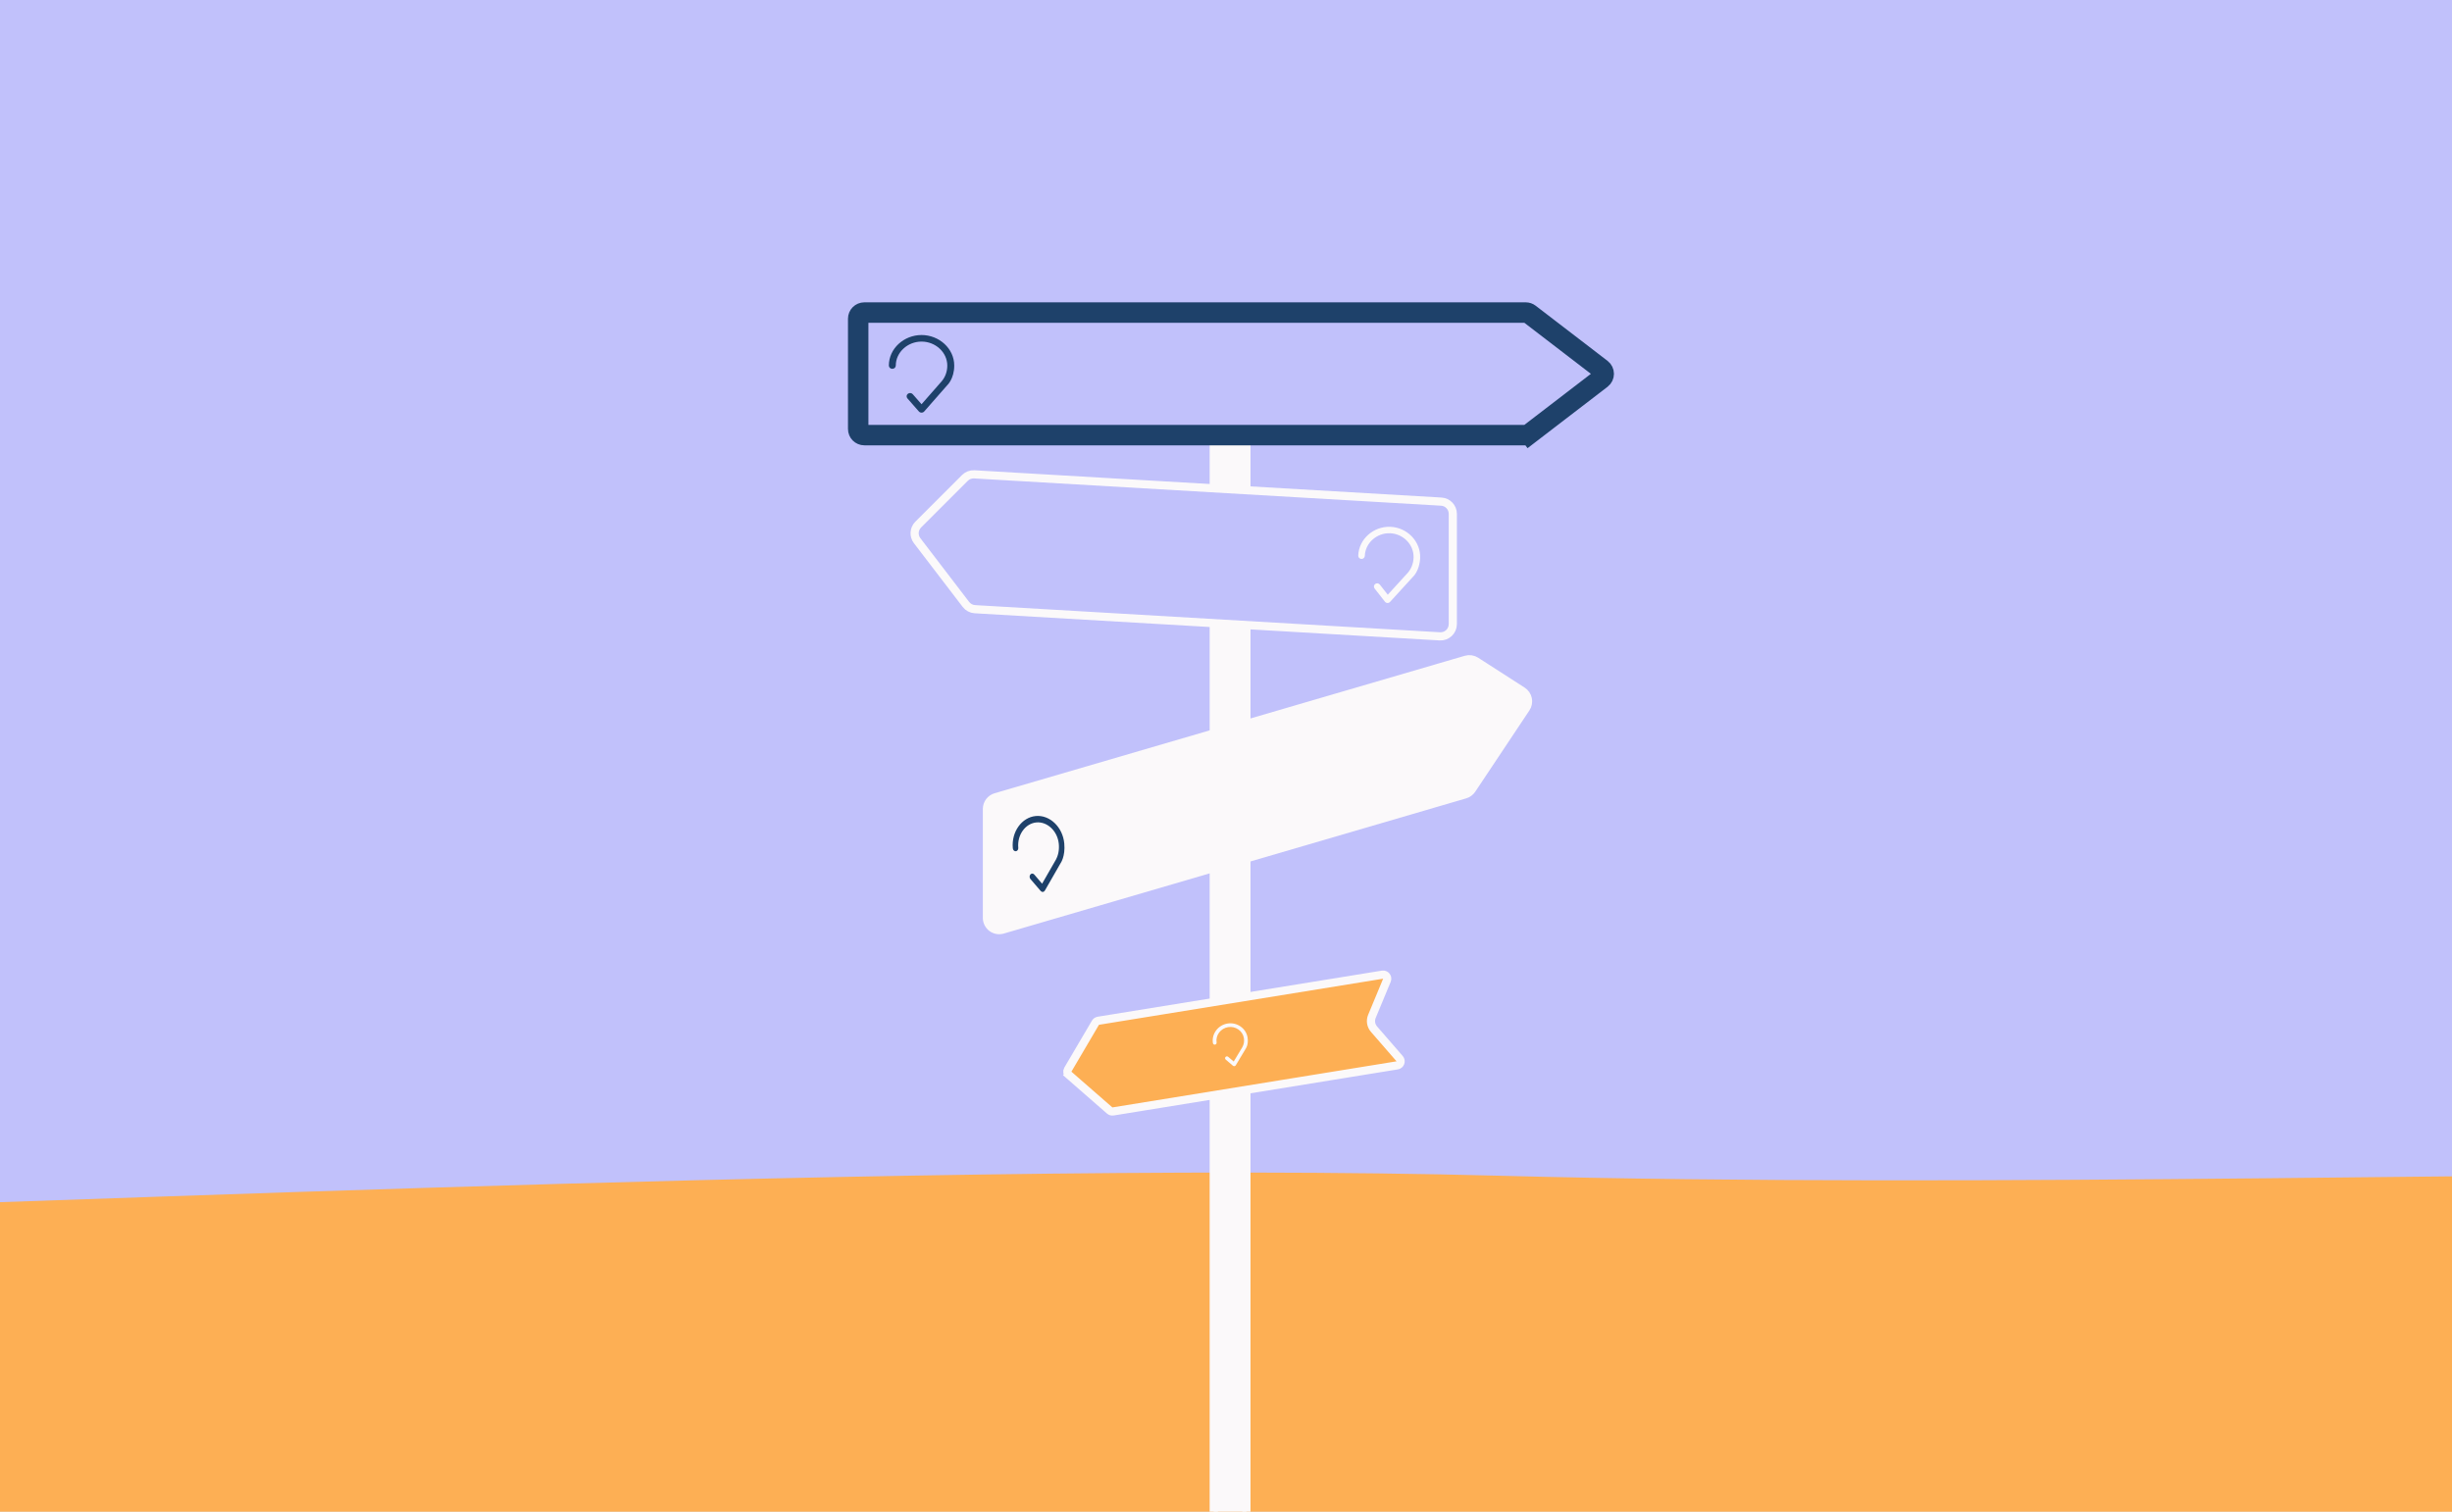 <svg width="600" height="370" viewBox="0 0 600 370" fill="none" xmlns="http://www.w3.org/2000/svg">
<rect x="0" y="0" width="600" height="370" fill="#808080" stroke="none"/>
<g clip-path="url(#clip0_9073_28313)">
<rect width="600" height="370" fill="white"/>
<rect width="755" height="310" fill="#C1C1FB"/>
<path d="M366.5 287.764C486.5 290.964 632 286.264 706.5 287.764C781 289.264 765.5 311.515 765.5 314.315C765.5 317.115 732.167 373.815 715.5 401.815L-65.5 406.815L-149 401.815C-139 309.815 -147 296.764 -90 296.764C-33 296.765 216.5 283.764 366.5 287.764Z" fill="#FDAF54"/>
<rect x="297" y="81" width="8" height="319" fill="#FBF9FA" stroke="#FBF9FA" stroke-width="2"/>
<path d="M210 78C210 77.172 210.672 76.5 211.5 76.5H373.342C373.672 76.5 373.993 76.609 374.255 76.81L391.844 90.31C392.626 90.91 392.626 92.09 391.844 92.69L374.255 106.19L375.777 108.173L374.255 106.19C373.993 106.391 373.672 106.5 373.342 106.5H211.5C210.672 106.5 210 105.828 210 105V78Z" fill="#C1C1FB" stroke="#1E416A" stroke-width="5"/>
<path d="M342.488 259.118C343.002 259.709 342.666 260.635 341.893 260.761L272.358 272.042C272.064 272.09 271.764 272.004 271.54 271.809L261.513 263.057L260.855 263.81L261.513 263.057C261.151 262.741 261.065 262.211 261.308 261.797L268.054 250.324C268.205 250.067 268.462 249.891 268.756 249.843L338.291 238.562C339.065 238.436 339.676 239.209 339.375 239.932L335.705 248.773C335.269 249.824 335.465 251.032 336.211 251.891L342.488 259.118Z" fill="#FDAF54" stroke="#FBF9FA" stroke-width="2"/>
<path d="M355.5 152.76C355.5 154.485 354.048 155.855 352.325 155.754L238.564 149.109C237.693 149.058 236.887 148.63 236.356 147.937L224.424 132.342C223.509 131.147 223.621 129.46 224.685 128.397L236.113 116.976C236.719 116.371 237.554 116.053 238.409 116.103L352.675 122.778C354.261 122.871 355.5 124.184 355.5 125.773L355.5 152.76Z" fill="#C1C1FB" stroke="#FBF9FA" stroke-width="2"/>
<path d="M241.5 197.998C241.5 196.665 242.379 195.492 243.658 195.118L358.709 161.472C359.543 161.228 360.443 161.358 361.174 161.829L372.541 169.142C373.95 170.049 374.344 171.934 373.415 173.328L360.156 193.233C359.764 193.82 359.178 194.251 358.501 194.449L245.342 227.542C243.422 228.104 241.5 226.664 241.5 224.663V197.998Z" fill="#FBF9FA" stroke="#FBF9FA" stroke-width="2"/>
<path d="M219.199 89.473C219.199 86.248 222.08 83.606 225.5 83.606C228.92 83.606 231.801 86.248 231.801 89.473C231.801 90.95 231.313 92.255 230.445 93.302L225.5 98.939L223.351 96.489C223.052 96.148 222.516 96.1 222.155 96.384C221.793 96.667 221.743 97.173 222.043 97.514L224.846 100.709C225.007 100.894 225.247 101 225.5 101C225.753 101 225.993 100.894 226.154 100.709L229.679 96.691L231.76 94.319L231.774 94.303C231.774 94.303 233.5 92.743 233.5 89.473C233.5 85.33 229.826 82 225.5 82C221.174 82 217.5 85.33 217.5 89.473C217.5 89.916 217.88 90.276 218.35 90.276C218.819 90.276 219.199 89.916 219.199 89.473Z" fill="#1E416A"/>
<path d="M297.699 255.17C297.41 253.399 298.699 251.699 300.512 251.403C302.324 251.106 304.088 252.308 304.377 254.079C304.509 254.891 304.368 255.65 304.002 256.3L301.887 259.824L300.529 258.665C300.339 258.503 300.051 258.523 299.885 258.71C299.719 258.897 299.738 259.179 299.927 259.341L301.699 260.853C301.801 260.94 301.938 260.978 302.072 260.956C302.206 260.934 302.324 260.855 302.393 260.74L303.9 258.228L304.79 256.745L304.796 256.735C304.796 256.735 305.571 255.729 305.278 253.932C304.906 251.657 302.66 250.146 300.367 250.52C298.075 250.895 296.427 253.042 296.798 255.317C296.838 255.561 297.072 255.726 297.321 255.685C297.569 255.644 297.739 255.414 297.699 255.17Z" fill="#FBF9FA"/>
<path d="M249.173 207.503C248.877 204.35 250.901 201.554 253.593 201.301C256.284 201.049 258.793 203.419 259.089 206.572C259.225 208.016 258.961 209.328 258.374 210.416L255 216.293L253.084 214.056C252.817 213.745 252.391 213.738 252.133 214.042C251.875 214.345 251.882 214.844 252.149 215.155L254.648 218.072C254.792 218.24 254.99 218.327 255.189 218.308C255.388 218.289 255.567 218.167 255.677 217.976L258.083 213.786L259.502 211.313L259.512 211.297C259.512 211.297 260.727 209.644 260.427 206.446C260.047 202.396 256.85 199.412 253.445 199.731C250.041 200.051 247.455 203.578 247.835 207.629C247.876 208.062 248.209 208.386 248.578 208.351C248.947 208.316 249.214 207.937 249.173 207.503Z" fill="#1E416A"/>
<path d="M333.968 136.052C334.086 132.887 336.911 130.397 340.149 130.519C343.388 130.64 346.018 133.335 345.899 136.5C345.844 137.949 345.335 139.213 344.474 140.21L339.585 145.565L337.64 143.085C337.369 142.739 336.864 142.674 336.511 142.939C336.159 143.204 336.093 143.699 336.364 144.044L338.9 147.279C339.046 147.466 339.269 147.579 339.509 147.588C339.748 147.597 339.979 147.501 340.139 147.326L343.625 143.508L345.682 141.254L345.696 141.239C345.696 141.239 347.387 139.769 347.508 136.56C347.66 132.495 344.304 129.096 340.208 128.942C336.112 128.789 332.511 131.926 332.359 135.992C332.342 136.427 332.689 136.793 333.134 136.81C333.578 136.827 333.951 136.487 333.968 136.052Z" fill="#FBF9FA"/>
</g>
<defs>
<clipPath id="clip0_9073_28313">
<rect width="600" height="370" fill="white"/>
</clipPath>
</defs>
</svg>

